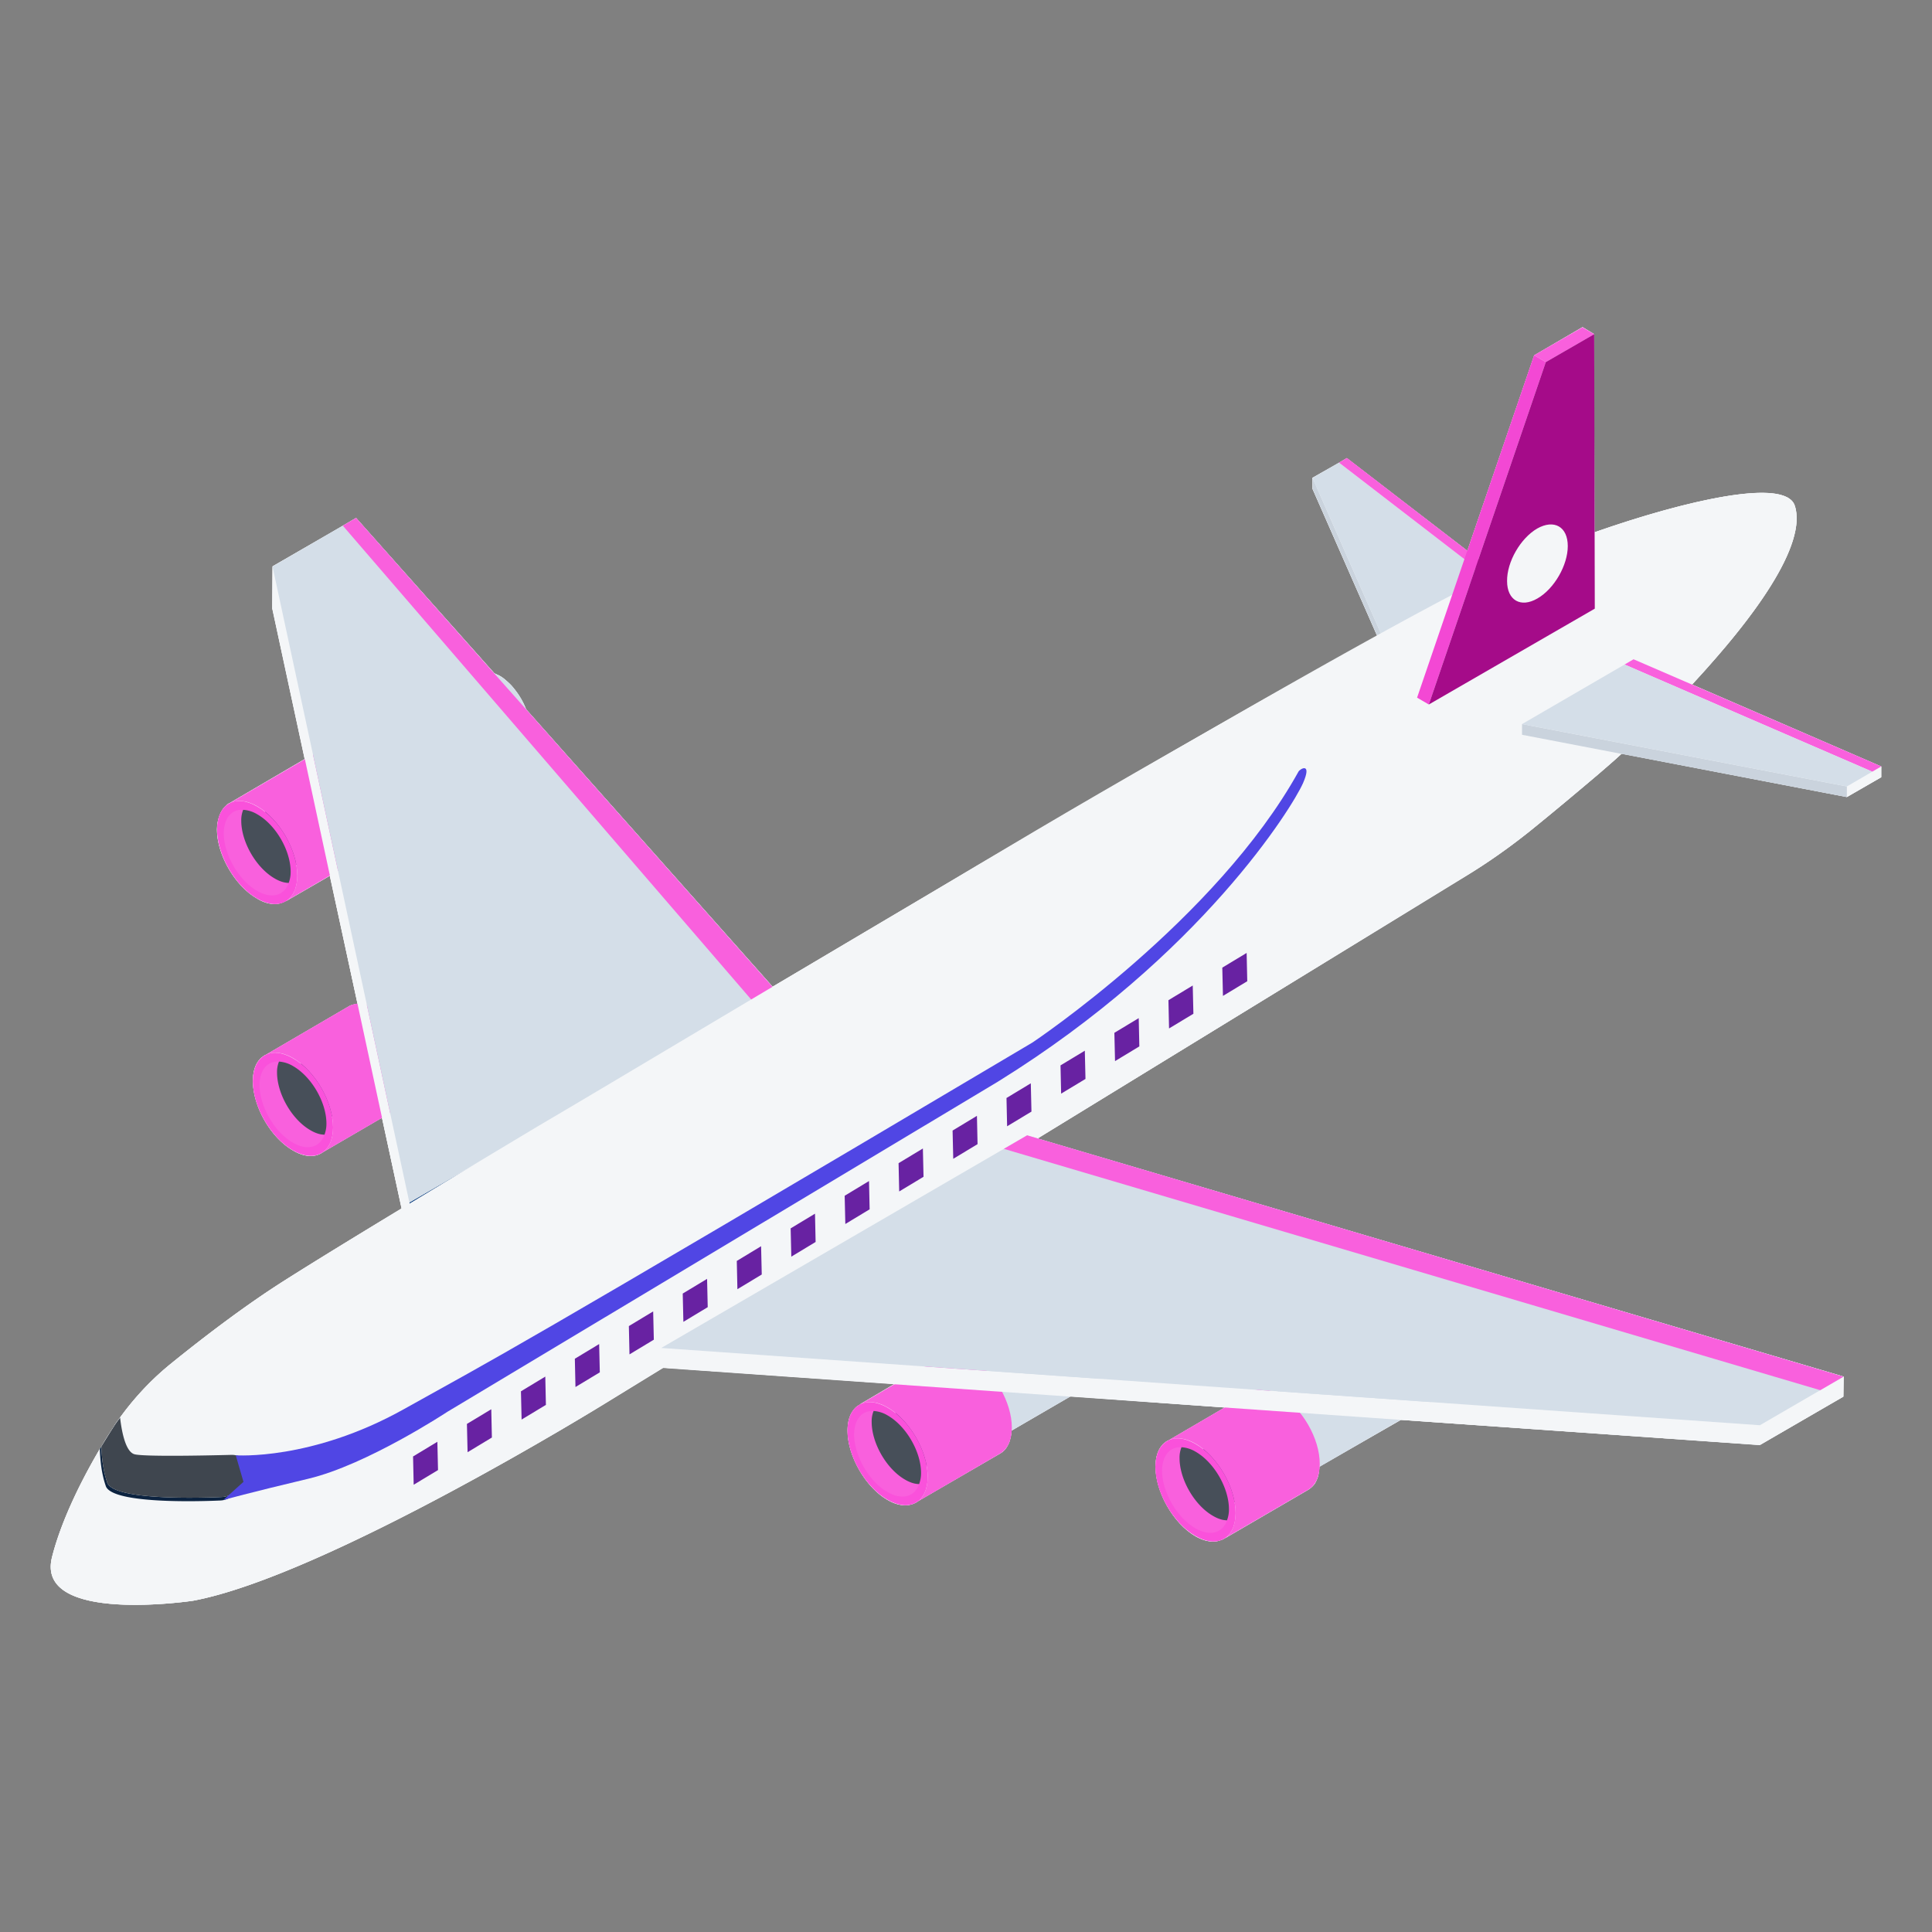 <svg xmlns="http://www.w3.org/2000/svg" viewBox="0 0 50 50" id="FlyingAirplane"><rect x="0" y="0" width="50" height="50" fill="#808080" stroke="none"/><path fill="#f4f6f8" d="M48.685 19.836v.28l-.89.51-5.82-1.12h-.01c-.21.2-.42.37-.6.53-.59.5-1.21 1.02-1.78 1.48-.53.42-1.08.81-1.66 1.16l-11.08 6.79 20.87 6.16-.01.52-2.16 1.25-9.29-.65-2.11 1.21v.01c0 .07-.01.13-.02.18-.01.08-.04.14-.07.2-.02.05-.05.08-.08.11-.04.04-.08.07-.12.1l-2.18 1.27c-.03.02-.07.03-.11.04-.05.02-.11.03-.17.03-.14 0-.29-.04-.46-.14-.57-.33-1.03-1.14-1.03-1.8 0-.24.06-.43.17-.55a.17.17 0 0 1 .06-.06c.03-.03.07-.06.11-.07l1.45-.85-1.67-.12-2.32-.17-1.53.89c0 .07-.01.14-.03.2-.01.06-.03.12-.06.17-.05.1-.11.17-.2.22l-2.12 1.23c-.02.02-.04.03-.06.04-.04.02-.08.04-.13.05s-.09.02-.14.02c-.14 0-.3-.04-.47-.14-.57-.33-1.03-1.14-1.03-1.79 0-.18.03-.32.09-.44.03-.05.06-.1.1-.14.04-.05.1-.08.16-.11-.02 0-.03.01-.05.02l.91-.54-5.98-.42h-.01l-1.49.92s-7.23 4.47-10.67 5.11c0 0-4.08.62-3.65-1.12.23-.92.74-1.96 1.24-2.81.01-.02.03-.04.04-.06.1-.18.21-.35.31-.5.05-.09.11-.17.17-.25.37-.51.81-.98 1.3-1.38.68-.55 1.79-1.42 2.87-2.11.7-.45 1.91-1.19 3.12-1.92l-.51-2.35-1.51.88-.06.04a.59.59 0 0 1-.27.07c-.14 0-.29-.04-.46-.14-.58-.33-1.04-1.14-1.04-1.8 0-.24.06-.43.17-.55a.17.17 0 0 1 .06-.06c.04-.03.07-.06.11-.07l2.14-1.25a.21.21 0 0 1 .11-.04c.03-.02.07-.02.12-.02l-.72-3.32-1.11.64c-.04.02-.09.05-.14.06-.05.02-.11.03-.17.03h-.02c-.13 0-.28-.04-.44-.14-.58-.33-1.04-1.14-1.04-1.79 0-.09.01-.17.03-.24.03-.13.08-.24.15-.32.02-.02.04-.04.06-.05 0 0 0-.02.01-.02a.18.18 0 0 1 .07-.05c.01 0 .02 0 .02-.01l1.93-1.13-.84-3.9.01-1.09 1.82-1.05.34-.2 3.58 4.02c.04.02.09.04.13.06.08.04.15.1.21.16.07.06.14.13.19.21.12.15.22.32.29.5l6.38 7.18c12.378-7.337 14.01-8.155 13.91-8.1.29-.16.59-.33.88-.49.29-.16.58-.32.86-.48l-1.68-3.82v-.28l.69-.39.2-.12 3.12 2.4 1.73-5.06 1.25-.73.3.18.01 5.13c1.023-.362 3.728-1.223 4.78-.98.08.02.16.05.22.08.03.02.05.04.08.06.05.04.08.09.1.14.04.1.05.22.05.34 0 .11-.01.22-.04.34-.19.93-1.1 2.2-2.16 3.4-.16.19-.33.37-.5.56l4.89 2.12z" class="colorbac1ce svgShape"></path><path fill="#f4f6f8" d="M48.685 19.836v.28l-.89.51-5.83-1.12c-.21.2-.42.37-.6.53-.59.5-1.21 1.02-1.78 1.48-.53.42-1.08.81-1.66 1.16l-11.08 6.79 20.87 6.16-.01.52-2.16 1.25-9.29-.65-2.11 1.21c-.01.29-.11.5-.29.6l-2.18 1.27c.02-.01.04-.02.05-.04-.19.15-.47.15-.79-.03-.57-.33-1.03-1.14-1.03-1.8 0-.35.13-.59.34-.68l1.46-.85-4-.29-1.53.89c-.01.29-.12.49-.29.59l-2.12 1.23-.06.04c-.19.11-.45.1-.74-.07-.57-.33-1.03-1.14-1.03-1.79 0-.35.13-.59.35-.69-.02 0-.03.01-.05.02l.92-.54-5.99-.42-1.5.92s-7.23 4.47-10.67 5.11c0 0-4.08.62-3.65-1.12.23-.92.74-1.96 1.24-2.81.01-.02.03-.04.04-.06.1-.18.21-.35.31-.5.05-.09.11-.17.17-.25.37-.51.81-.98 1.3-1.38.68-.55 1.79-1.42 2.87-2.11.7-.44 1.91-1.19 3.12-1.92l-.51-2.35-1.51.88-.06.04c-.18.11-.44.1-.73-.07-.58-.33-1.04-1.14-1.04-1.8 0-.35.13-.59.34-.68l2.14-1.25c.07-.04.14-.06.23-.06l-.72-3.32-1.14.66c.01-.01.03-.02.04-.04-.19.15-.47.15-.78-.03-.58-.33-1.04-1.14-1.04-1.79.01-.35.14-.59.34-.69l1.93-1.13-.84-3.9.01-1.09 1.82-1.05.34-.2 3.58 4.02c.04.02.09.04.13.06.3.18.55.51.69.87l6.38 7.18c6.038-3.537 6.944-4.236 15.65-9.07l-1.68-3.82v-.28l.69-.39.2-.12 3.12 2.4 1.73-5.06 1.25-.73.3.18.01 5.13c2.38-.84 4.93-1.41 5.18-.7.35 1.02-1.09 2.96-2.66 4.64l4.9 2.12z" class="colorbac1ce svgShape"></path><path fill="#cad3dd" d="m33.968 12.646 2.275 5.177.001-.277-2.275-5.177z" class="colorcad0dd svgShape"></path><path fill="#d4dee8" d="m34.653 11.972-.684.397 2.275 5.177 3.217-1.87z" class="colord4dae8 svgShape"></path><path fill="#f960dd" d="m39.667 15.556-4.808-3.704-.206.12 4.808 3.704z" class="colorf9607f svgShape"></path><path fill="#d4dee8" d="M30.03 34.415c0 .25-.087.425-.231.509l-5.27 3.058c.143-.08.23-.256.233-.505 0-.506-.355-1.117-.79-1.37-.221-.128-.423-.138-.567-.054l5.27-3.062c.144-.084.346-.07.564.057.438.253.793.864.79 1.367z" class="colord4dae8 svgShape"></path><path fill="#664184" d="M23.97 36.108c.438.252.792.863.79 1.368 0 .5-.357.706-.795.454s-.791-.869-.79-1.37c.002-.504.358-.705.796-.453z" class="color416e84 svgShape"></path><path fill="#f960dd" d="M26.186 36.95c0 .327-.114.556-.301.667l-2.18 1.27c.186-.107.3-.336.304-.664 0-.663-.465-1.464-1.033-1.796-.29-.168-.553-.179-.743-.068l2.18-1.274c.187-.11.45-.091.736.076.576.328 1.041 1.129 1.037 1.789z" class="colorf9607f svgShape"></path><path fill="#fa51db" d="M24.01 38.223c-.005.656-.47.923-1.042.59-.575-.327-1.037-1.135-1.037-1.791.004-.66.47-.923 1.041-.591.576.328 1.037 1.129 1.037 1.792z" class="colorfa5168 svgShape"></path><path fill="#f960dd" d="M22.559 36.799c0-.107.015-.202.05-.282-.294-.02-.5.205-.504.606 0 .545.385 1.22.862 1.49.381.221.705.122.82-.206a.725.725 0 0 1-.363-.114c-.48-.274-.865-.945-.865-1.494z" class="colorf9607f svgShape"></path><path fill="#474f59" d="M22.97 36.63a.812.812 0 0 0-.361-.114.717.717 0 0 0-.05.283c0 .549.385 1.22.865 1.494.13.076.252.114.363.114a.8.8 0 0 0 .05-.285c0-.553-.386-1.217-.866-1.491z" class="color474b59 svgShape"></path><path fill="#d4dee8" d="M37.998 35.353c0 .25-.086.425-.23.509l-5.27 3.058c.143-.08.23-.256.233-.505 0-.506-.356-1.117-.79-1.37-.222-.128-.423-.138-.567-.055l5.27-3.062c.144-.083.346-.07.563.058.439.253.794.864.791 1.367z" class="colord4dae8 svgShape"></path><path fill="#664184" d="M31.94 37.046c.437.252.791.864.79 1.368-.002.5-.359.706-.796.454-.437-.253-.792-.869-.79-1.37.001-.504.358-.705.795-.452z" class="color416e84 svgShape"></path><path fill="#f960dd" d="M34.155 37.888c0 .328-.114.556-.301.667l-2.181 1.27c.187-.107.301-.336.305-.664 0-.663-.465-1.464-1.033-1.796-.29-.168-.553-.179-.744-.068l2.181-1.274c.187-.11.45-.091.736.076.576.328 1.04 1.129 1.037 1.789z" class="colorf9607f svgShape"></path><path fill="#fa51db" d="M31.978 39.161c-.004.656-.469.923-1.04.59-.576-.327-1.038-1.135-1.038-1.791.004-.66.47-.923 1.041-.59.576.327 1.037 1.128 1.037 1.791z" class="colorfa5168 svgShape"></path><path fill="#f960dd" d="M30.528 37.737c0-.107.015-.202.05-.282-.294-.02-.5.206-.504.606 0 .545.385 1.22.862 1.49.381.222.705.122.82-.205a.725.725 0 0 1-.363-.115c-.48-.274-.865-.945-.865-1.494z" class="colorf9607f svgShape"></path><path fill="#474f59" d="M30.94 37.569a.812.812 0 0 0-.363-.115.718.718 0 0 0-.05.283c0 .549.386 1.22.866 1.494.13.076.252.114.362.114a.8.8 0 0 0 .05-.285c0-.553-.385-1.217-.865-1.491z" class="color474b59 svgShape"></path><path fill="#d4dee8" d="M14.64 25.373c0 .25-.086.425-.23.508l-5.27 3.06c.143-.08.23-.257.233-.506 0-.506-.355-1.117-.79-1.37-.221-.128-.423-.138-.567-.055l5.27-3.062c.145-.083.346-.07.564.058.438.253.794.864.79 1.367z" class="colord4dae8 svgShape"></path><path fill="#664184" d="M8.582 27.065c.437.253.791.864.79 1.37-.001.5-.358.705-.795.453s-.792-.87-.79-1.37c0-.504.357-.705.795-.453z" class="color416e84 svgShape"></path><path fill="#f960dd" d="M10.797 27.907c0 .328-.114.557-.3.668l-2.182 1.27c.187-.107.302-.336.305-.664 0-.664-.465-1.464-1.033-1.796-.29-.168-.553-.18-.743-.069l2.18-1.273c.187-.11.45-.091.736.076.576.328 1.041 1.129 1.037 1.788z" class="colorf9607f svgShape"></path><path fill="#fa51db" d="M8.62 29.18c-.003.657-.468.923-1.04.592-.576-.328-1.037-1.136-1.037-1.792.003-.66.469-.923 1.04-.591.576.328 1.037 1.128 1.037 1.792z" class="colorfa5168 svgShape"></path><path fill="#f960dd" d="M7.17 27.756c0-.106.016-.202.05-.282-.294-.019-.5.206-.503.607 0 .545.385 1.22.861 1.49.381.221.705.122.82-.206a.725.725 0 0 1-.362-.114c-.48-.274-.866-.946-.866-1.495z" class="colorf9607f svgShape"></path><path fill="#474f59" d="M7.582 27.589a.812.812 0 0 0-.362-.115.717.717 0 0 0-.05.282c0 .55.385 1.22.866 1.495.13.076.251.114.362.114a.8.8 0 0 0 .05-.286c0-.552-.386-1.216-.866-1.49z" class="color474b59 svgShape"></path><path fill="#d4dee8" d="M13.715 18.856c0 .25-.087.426-.23.51l-5.271 3.058c.144-.08.23-.256.233-.506 0-.505-.355-1.117-.79-1.37-.221-.127-.423-.137-.567-.054l5.27-3.062c.145-.083.347-.07.564.058.439.253.794.864.79 1.366z" class="colord4dae8 svgShape"></path><path fill="#664184" d="M7.656 20.55c.437.252.792.863.79 1.368-.001.5-.358.706-.795.453-.438-.252-.792-.868-.79-1.369.001-.504.358-.705.795-.453z" class="color416e84 svgShape"></path><path fill="#f960dd" d="M9.872 21.391c0 .328-.115.557-.301.667l-2.181 1.27c.187-.107.3-.336.305-.663 0-.664-.465-1.464-1.033-1.796-.29-.168-.553-.18-.744-.069l2.18-1.273c.188-.11.45-.092.737.076.575.328 1.04 1.129 1.037 1.788z" class="colorf9607f svgShape"></path><path fill="#fa51db" d="M7.695 22.665c-.004.655-.47.922-1.041.59-.576-.327-1.037-1.136-1.037-1.791.004-.66.469-.923 1.04-.591.576.328 1.038 1.128 1.038 1.791z" class="colorfa5168 svgShape"></path><path fill="#f960dd" d="M6.245 21.24c0-.107.015-.202.05-.282-.294-.019-.5.206-.504.606 0 .546.385 1.22.861 1.491.382.221.706.122.82-.206a.725.725 0 0 1-.362-.114c-.48-.275-.865-.946-.865-1.495z" class="colorf9607f svgShape"></path><path fill="#474f59" d="M6.656 21.073a.811.811 0 0 0-.362-.115.717.717 0 0 0-.05.282c0 .55.386 1.22.866 1.495.13.076.252.114.362.114a.8.8 0 0 0 .05-.286c0-.553-.385-1.216-.866-1.49z" class="color474b59 svgShape"></path><path fill="#00367a" d="m21.666 24.687-.003 1.082-11.072 6.434.004-1.082z" class="color00717a svgShape"></path><path fill="#f4f6f8" d="m10.595 31.121-.004 1.082L7.05 15.742l.003-1.081z" class="colorbac1ce svgShape"></path><path fill="#d4dee8" d="m9.216 13.403 10.848 12.216-9.469 5.502-3.542-16.46z" class="colord4dae8 svgShape"></path><path fill="#f960dd" d="M20.064 25.619 9.216 13.403l-.344.201 10.634 12.339z" class="colorf9607f svgShape"></path><path fill="#f4f6f8" d="M46.443 13.079c.539 1.581-3.195 5.36-5.08 6.96a99.06 99.06 0 0 1-1.78 1.477 15.56 15.56 0 0 1-1.655 1.164L15.667 36.318s-7.231 4.465-10.668 5.109c0 0-4.08.617-3.655-1.122.232-.922.736-1.957 1.24-2.806.12-.199.24-.391.352-.564.053-.086.113-.166.172-.245.365-.511.803-.982 1.294-1.38.683-.557 1.791-1.42 2.873-2.116 1.731-1.108 6.68-4.067 6.68-4.067 3.59-2.104 19.32-11.607 24.56-14.21 2.534-1.26 7.583-2.85 7.928-1.838z" class="colore4e8f4 svgShape"></path><path fill="#0c2340" d="M5.999 38.663a.54.54 0 0 1-.265.08c-.584.026-2.747.086-2.953-.358-.121-.34-.15-.714-.158-.948l-.039.062c.007.233.033.624.16.976.205.444 2.368.384 2.952.358a.538.538 0 0 0 .265-.08c.18-.12.491-.338.544-.478.008-.016.01-.035.013-.053-.084.139-.354.331-.519.441z" class="color363a44 svgShape"></path><path fill="#3f464f" d="M5.981 37.652c-.756.02-2.223.046-2.488-.013-.232-.047-.338-.544-.385-.95-.06.08-.12.16-.172.246-.1.154-.206.326-.313.501.008.235.036.609.158.949.206.444 2.369.384 2.953.358a.539.539 0 0 0 .265-.08c.165-.11.435-.302.519-.441.001-.011.005-.02.007-.033a.528.528 0 0 0-.544-.537z" class="color3f434f svgShape"></path><path fill="#6822a2" d="m11.319 37.313.017.732-.63.38-.016-.732zM12.714 36.471l.016.732-.629.38-.017-.732zM14.112 35.626l.016.732-.629.38-.017-.731zM15.506 34.784l.017.732-.63.38-.016-.732zM16.904 33.939l.017.732-.63.38-.016-.732zM18.299 33.097l.017.732-.63.38-.017-.732zM19.697 32.252l.017.732-.63.38-.016-.731zM21.092 31.41l.016.732-.629.38-.017-.732zM22.49 30.565l.016.732-.629.38-.017-.731zM23.884 29.723l.017.732-.63.38-.016-.732zM25.283 28.878l.016.732-.629.38-.017-.731zM26.677 28.036l.017.732-.63.38-.016-.732zM28.075 27.192l.017.731-.63.38-.016-.731zM29.47 26.349l.016.732-.629.38-.017-.732zM30.868 25.505l.017.731-.63.38-.016-.731zM32.263 24.662l.016.732-.629.38-.017-.732z" class="color5b5e71 svgShape"></path><path fill="#f4f6f8" d="m47.71 35.628-.003.514-2.164 1.258.003-.515zM45.546 36.885l-.003.515-28.433-2 .003-.515z" class="colorbac1ce svgShape"></path><path fill="#d4dee8" d="m47.71 35.628-2.164 1.257-28.433-2 9.469-5.503z" class="colord4dae8 svgShape"></path><path fill="#5046e4" d="M33.716 20.28c-.253.572-2.597 4.432-7.885 7.71L11.58 36.536s-2.074 1.37-3.599 1.733c-1.528.363-2.2.55-2.2.55l.52-.469-.2-.687s1.955.145 4.348-1.192c2.453-1.37 2.491-1.32 16.27-9.49 0 0 4.755-3.17 6.886-7.012.04-.073.363-.26.112.311z" class="color576cfb svgShape"></path><path fill="#f960dd" d="m40.005 9.371-.304-.176 1.253-.724.304.177z" class="colorf9607f svgShape"></path><path fill="#f348d4" d="m36.978 18.232-.304-.177 3.027-8.86.304.176z" class="colorf34858 svgShape"></path><path fill="#a50b89" d="m41.258 8.648.015 7.104-4.295 2.48 3.027-8.861z" class="colore63044 svgShape"></path><path fill="#f4f6f8" d="M40.574 14.133c0 .492-.348 1.104-.785 1.355-.432.252-.786.048-.786-.45-.006-.497.348-1.109.78-1.36.437-.246.791-.049.791.455z" class="colore4e8f4 svgShape"></path><path fill="#f4f6f8" d="M48.687 19.835v.277l-.891.518.001-.277z" class="colorbac1ce svgShape"></path><path fill="#cad3dd" d="m47.797 20.353-.001.277-8.406-1.614.001-.277z" class="colorcad0dd svgShape"></path><path fill="#f960dd" d="m48.687 19.835-6.411-2.773-.233.136 6.411 2.773z" class="colorf9607f svgShape"></path><path fill="#d4dee8" d="m42.043 17.198-2.652 1.541 8.406 1.614.657-.382z" class="colord4dae8 svgShape"></path><path fill="#f960dd" d="m47.71 35.628-21.128-6.246-.602.35 21.128 6.246z" class="colorf9607f svgShape"></path></svg>